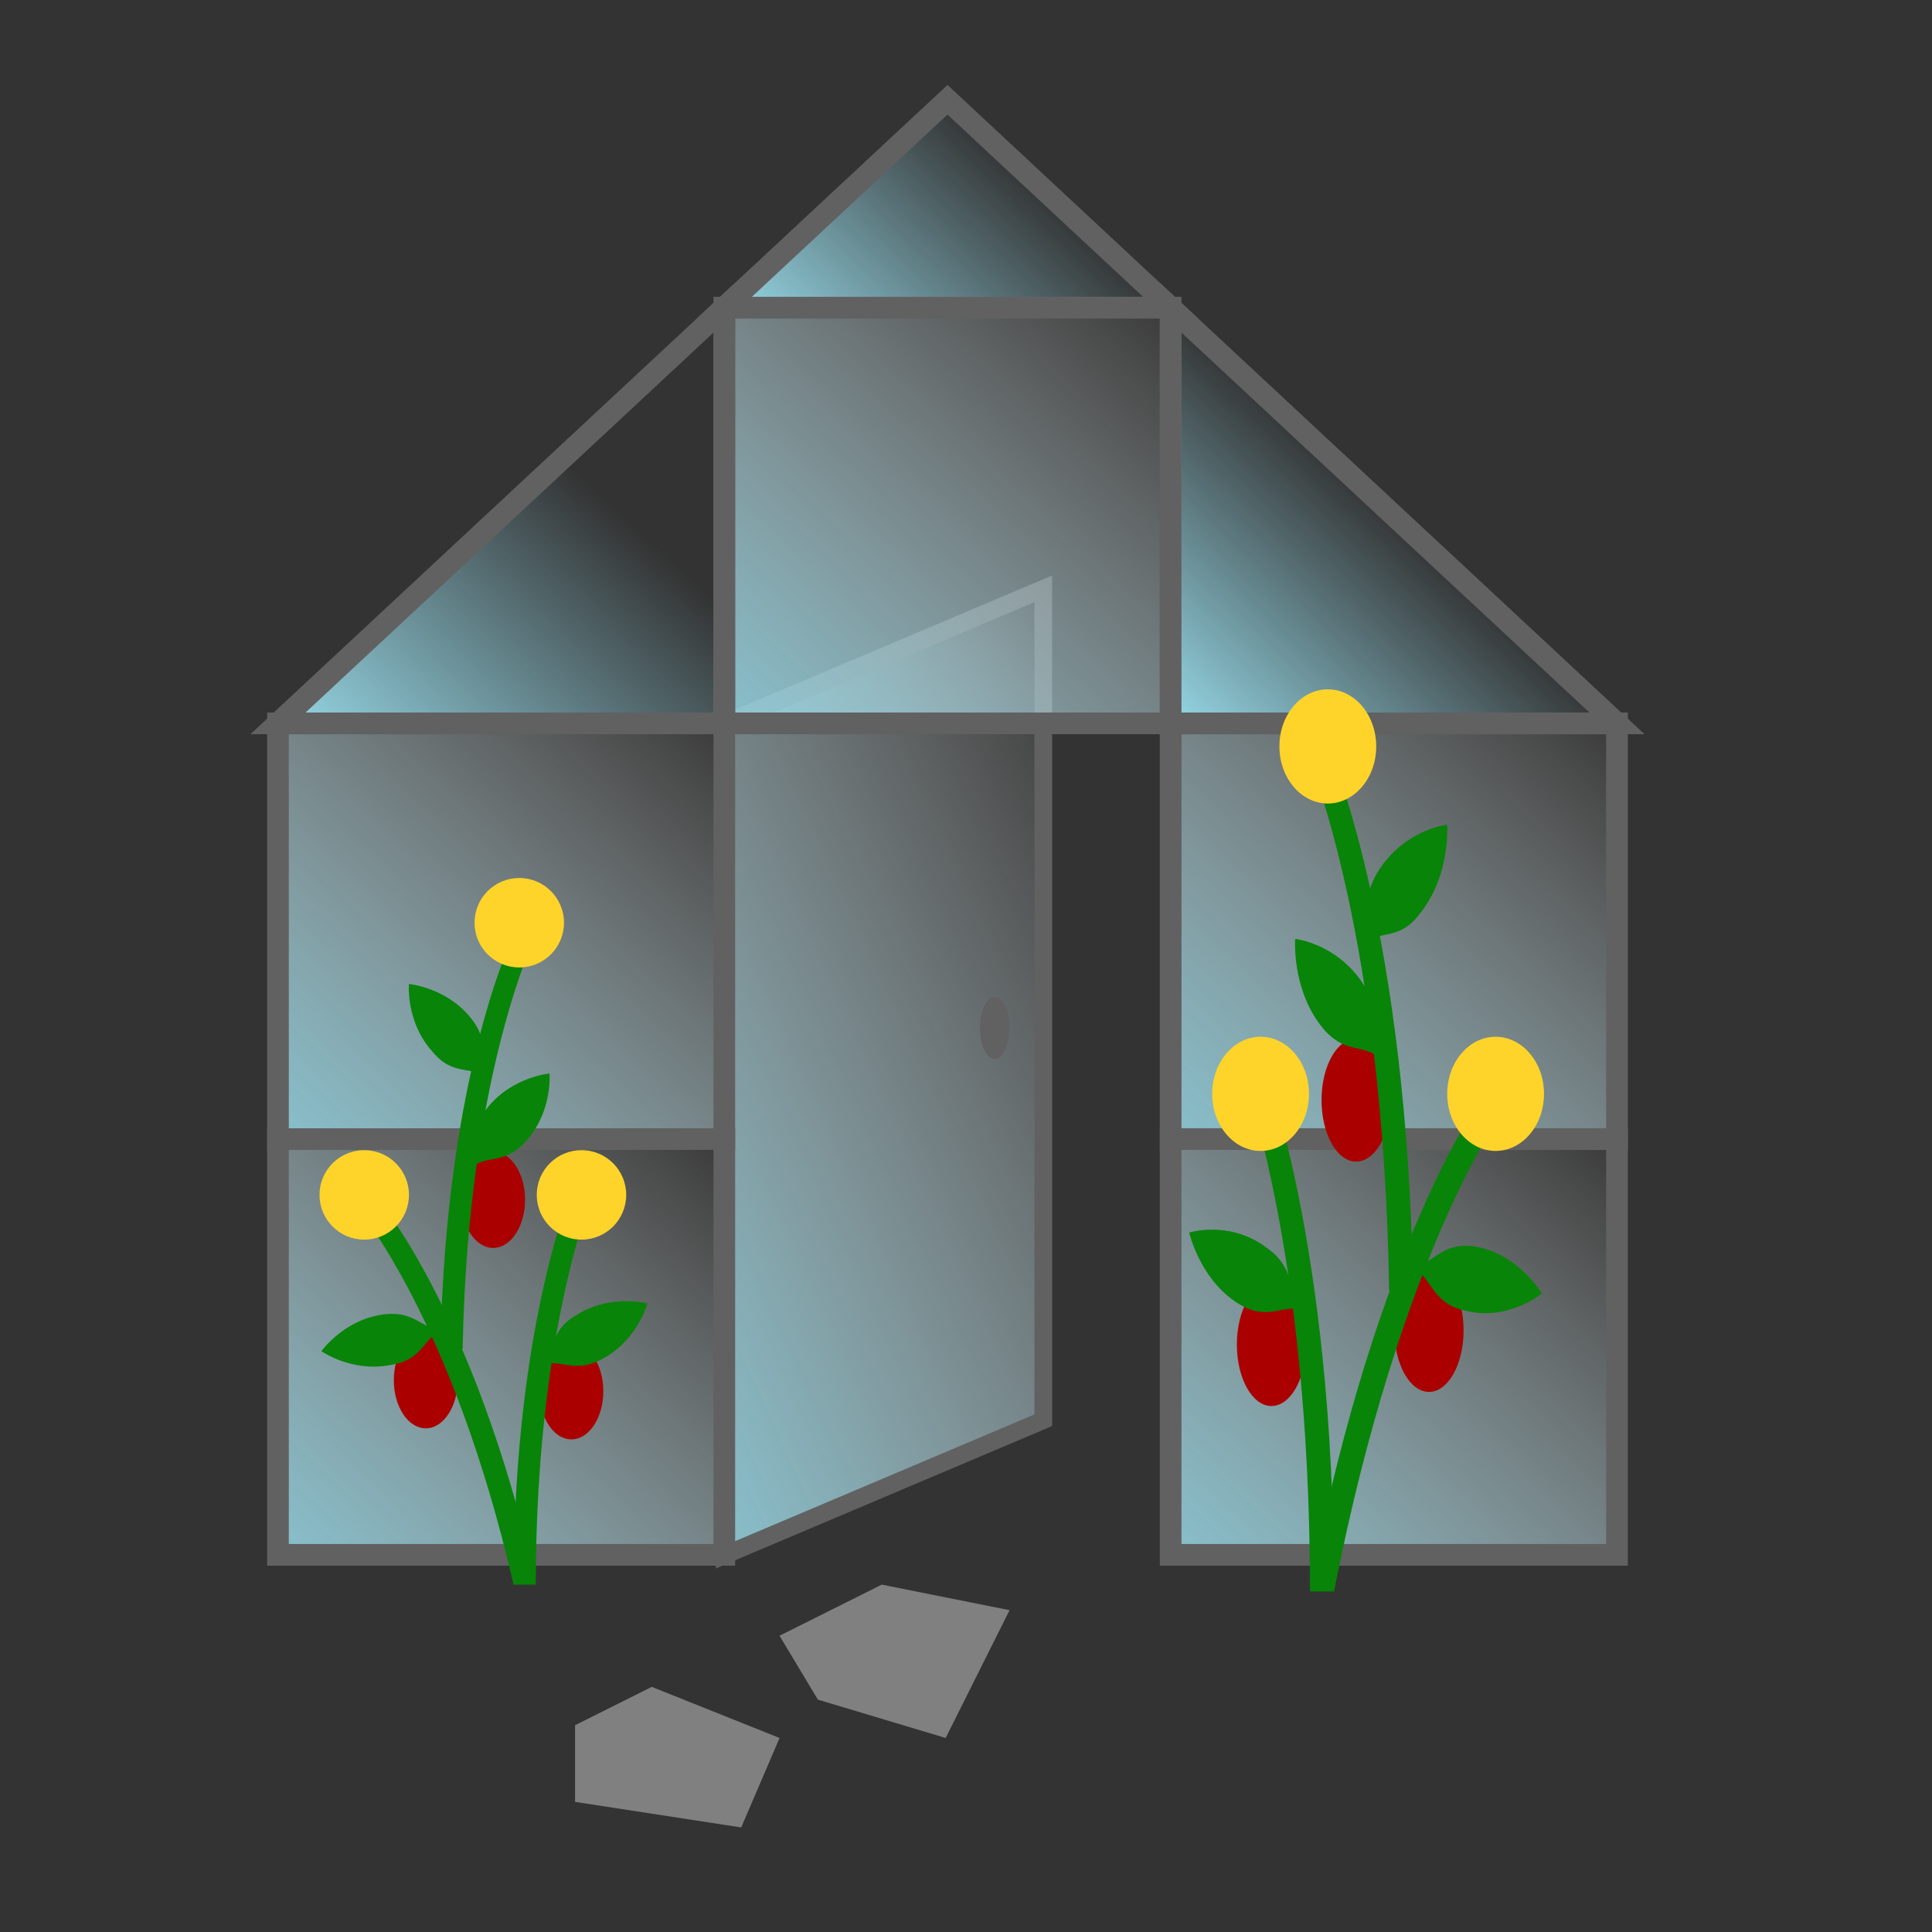 <?xml version="1.0" encoding="UTF-8" standalone="no"?>
<svg
   xmlns="http://www.w3.org/2000/svg"
   xmlns:xlink="http://www.w3.org/1999/xlink"
   width="40mm"
   height="40mm"
   viewBox="0 0 40 40"
   version="1.1">
  <rect x="0" y="0" width="40" height="40" fill="#333333" stroke="none"/>
  <defs>
    <linearGradient
       xlink:href="#linearGradient2325"
       id="linearGradient2327"
       x1="97.896"
       y1="195.792"
       x2="101.865"
       y2="191.823"
       gradientUnits="userSpaceOnUse"
       gradientTransform="matrix(1.164,0,0,1.084,-98.973,-205.94)" />
    <linearGradient
       id="linearGradient2325">
      <stop
         style="stop-color:#95d7e5;stop-opacity:1;"
         offset="0" />
      <stop
         style="stop-color:#95d7e5;stop-opacity:0;"
         offset="1" />
    </linearGradient>
    <linearGradient
       xlink:href="#linearGradient2325"
       id="linearGradient2293-4"
       x1="97.896"
       y1="203.729"
       x2="93.927"
       y2="199.76"
       gradientUnits="userSpaceOnUse"
       gradientTransform="matrix(-1.164,0,0,1.084,138.206,-205.94)" />
    <linearGradient
       xlink:href="#linearGradient2325"
       id="linearGradient2293"
       x1="89.958"
       y1="203.729"
       x2="94.985"
       y2="198.702"
       gradientUnits="userSpaceOnUse"
       gradientTransform="matrix(1.164,0,0,1.084,-98.973,-205.94)" />
    <linearGradient
       xlink:href="#linearGradient2192"
       id="linearGradient2194-1"
       x1="89.958"
       y1="211.667"
       x2="97.896"
       y2="203.729"
       gradientUnits="userSpaceOnUse"
       gradientTransform="matrix(1.164,0,0,1.084,-89.733,-214.547)" />
    <linearGradient
       id="linearGradient2192">
      <stop
         style="stop-color:#95d7e5;stop-opacity:0.859"
         offset="0" />
      <stop
         style="stop-color:#ffffff;stop-opacity:0.027"
         offset="1" />
    </linearGradient>
    <linearGradient
       xlink:href="#linearGradient2192"
       id="linearGradient2194-3-8"
       x1="89.958"
       y1="211.667"
       x2="97.896"
       y2="203.729"
       gradientUnits="userSpaceOnUse"
       gradientTransform="matrix(1.164,0,0,1.084,-80.492,-197.333)" />
    <linearGradient
       xlink:href="#linearGradient2192"
       id="linearGradient2194-30"
       x1="89.958"
       y1="211.667"
       x2="97.896"
       y2="203.729"
       gradientUnits="userSpaceOnUse"
       gradientTransform="matrix(1.164,0,0,1.084,-80.492,-205.94)" />
    <linearGradient
       xlink:href="#linearGradient2192"
       id="linearGradient2194-3"
       x1="89.958"
       y1="211.667"
       x2="97.896"
       y2="203.729"
       gradientUnits="userSpaceOnUse"
       gradientTransform="matrix(1.164,0,0,1.084,-98.973,-197.333)" />
    <linearGradient
       xlink:href="#linearGradient2192"
       id="linearGradient2194"
       x1="89.958"
       y1="211.667"
       x2="97.896"
       y2="203.729"
       gradientUnits="userSpaceOnUse"
       gradientTransform="matrix(1.164,0,0,1.084,-98.973,-205.94)" />
    <linearGradient
       xlink:href="#linearGradient2192"
       id="linearGradient2194-30-2"
       x1="89.958"
       y1="211.667"
       x2="97.896"
       y2="203.729"
       gradientUnits="userSpaceOnUse"
       gradientTransform="matrix(0.902,0,0,2.169,-64.898,-420.497)" />
  </defs>
  <rect
     style="fill:url(#linearGradient2194-30-2);fill-opacity:1;stroke:#616161;stroke-width:0.396;stroke-linecap:round;stroke-linejoin:miter;stroke-miterlimit:4;stroke-dasharray:none;stroke-dashoffset:0;stroke-opacity:1;paint-order:markers fill stroke"
     width="7.164"
     height="17.214"
     x="16.289"
     y="21.337"
     transform="matrix(0.921,-0.39,0,1,0,0)" />
  <rect
     style="fill:url(#linearGradient2194);fill-opacity:1;stroke:#616161;stroke-width:0.449;stroke-linecap:round;stroke-linejoin:miter;stroke-miterlimit:4;stroke-dasharray:none;stroke-dashoffset:0;stroke-opacity:1;paint-order:markers fill stroke"
     width="9.241"
     height="8.607"
     x="5.755"
     y="14.977" />
  <rect
     style="fill:url(#linearGradient2194-3);fill-opacity:1;stroke:#616161;stroke-width:0.449;stroke-linecap:round;stroke-linejoin:miter;stroke-miterlimit:4;stroke-dasharray:none;stroke-dashoffset:0;stroke-opacity:1;paint-order:markers fill stroke"
     width="9.241"
     height="8.607"
     x="5.755"
     y="23.584" />
  <ellipse
     style="fill:#aa0000;fill-opacity:1;stroke:none;stroke-width:0.8;stroke-linecap:round;stroke-linejoin:miter;stroke-miterlimit:4;stroke-dasharray:none;stroke-dashoffset:0;stroke-opacity:1;paint-order:markers fill stroke"
     cx="11.83"
     cy="28.804"
     rx="0.661"
     ry="0.997" />
  <rect
     style="fill:url(#linearGradient2194-30);fill-opacity:1;stroke:#616161;stroke-width:0.45;stroke-linecap:round;stroke-linejoin:miter;stroke-miterlimit:4;stroke-dasharray:none;stroke-dashoffset:0;stroke-opacity:1;paint-order:markers fill stroke"
     width="9.241"
     height="8.607"
     x="24.237"
     y="14.977" />
  <rect
     style="fill:url(#linearGradient2194-3-8);fill-opacity:1;stroke:#616161;stroke-width:0.449;stroke-linecap:round;stroke-linejoin:miter;stroke-miterlimit:4;stroke-dasharray:none;stroke-dashoffset:0;stroke-opacity:1;paint-order:markers fill stroke"
     width="9.241"
     height="8.607"
     x="24.237"
     y="23.584" />
  <rect
     style="fill:url(#linearGradient2194-1);fill-opacity:1;stroke:#616161;stroke-width:0.449;stroke-linecap:round;stroke-linejoin:miter;stroke-miterlimit:4;stroke-dasharray:none;stroke-dashoffset:0;stroke-opacity:1;paint-order:markers fill stroke"
     width="9.241"
     height="8.607"
     x="14.996"
     y="6.37" />
  <path
     style="fill:url(#linearGradient2293);fill-opacity:1;stroke:#616161;stroke-width:0.449;stroke-linecap:butt;stroke-linejoin:miter;stroke-miterlimit:4;stroke-dasharray:none;stroke-opacity:1"
     d="M 14.996,14.977 H 5.755 L 14.996,6.37 Z" />
  <path
     style="fill:url(#linearGradient2293-4);fill-opacity:1;stroke:#616161;stroke-width:0.449;stroke-linecap:butt;stroke-linejoin:miter;stroke-miterlimit:4;stroke-dasharray:none;stroke-opacity:1"
     d="m 24.237,14.977 h 9.241 L 24.237,6.37 Z" />
  <path
     style="fill:url(#linearGradient2327);fill-opacity:1;stroke:#616161;stroke-width:0.449;stroke-linecap:butt;stroke-linejoin:miter;stroke-miterlimit:4;stroke-dasharray:none;stroke-opacity:1"
     d="M 14.996,6.37 H 24.237 L 19.617,2.066 Z" />
  <path
     style="fill:#088408;fill-opacity:1;stroke:none;stroke-width:0.514px;stroke-linecap:butt;stroke-linejoin:miter;stroke-opacity:1"
     d="m 10.633,32.808 c 0,-5.742 1.379,-8.613 1.379,-8.613 h 0.46 c 0,0 -1.379,2.871 -1.379,8.613 -10e-7,-2e-6 -0.46,0 -0.46,0 z" />
  <ellipse
     style="fill:#aa0000;fill-opacity:1;stroke:none;stroke-width:0.8;stroke-linecap:round;stroke-linejoin:miter;stroke-miterlimit:4;stroke-dasharray:none;stroke-dashoffset:0;stroke-opacity:1;paint-order:markers fill stroke"
     cx="8.815"
     cy="28.575"
     rx="0.661"
     ry="0.997" />
  <path
     style="fill:#088408;fill-opacity:1;stroke:none;stroke-width:0.514px;stroke-linecap:butt;stroke-linejoin:miter;stroke-opacity:1"
     d="M 11.074,32.649 C 9.801,27.132 7.84,24.851 7.84,24.851 L 7.398,25.01 c 0,0 1.961,2.281 3.235,7.798 0,-2e-6 0.442,-0.159 0.442,-0.159 z" />
  <ellipse
     style="fill:#aa0000;fill-opacity:1;stroke:none;stroke-width:0.8;stroke-linecap:round;stroke-linejoin:miter;stroke-miterlimit:4;stroke-dasharray:none;stroke-dashoffset:0;stroke-opacity:1;paint-order:markers fill stroke"
     cx="10.21"
     cy="24.84"
     rx="0.661"
     ry="0.997" />
  <path
     style="fill:#088408;fill-opacity:1;stroke:none;stroke-width:0.514px;stroke-linecap:butt;stroke-linejoin:miter;stroke-opacity:1"
     d="M 9.119,27.927 C 9.222,22.186 10.653,19.315 10.653,19.315 H 11.113 c 0,0 -1.431,2.871 -1.534,8.613 -1e-7,-2e-6 -0.46,0 -0.46,0 z" />
  <path
     style="fill:#088408;fill-opacity:1;stroke:none;stroke-width:0.265px;stroke-linecap:butt;stroke-linejoin:miter;stroke-opacity:1"
     d="m 11.113,28.31 c 0.443,-0.256 0.194,-0.723 0.814,-1.079 0.022,-0.013 0.044,-0.027 0.067,-0.041 0.687,-0.397 1.41,-0.203 1.41,-0.203 0,0 -0.194,0.723 -0.881,1.12 -0.687,0.397 -0.952,-0.061 -1.41,0.203 z" />
  <path
     style="fill:#088408;fill-opacity:1;stroke:none;stroke-width:0.265px;stroke-linecap:butt;stroke-linejoin:miter;stroke-opacity:1"
     d="m 9.676,24.252 c 0.329,-0.392 -0.065,-0.746 0.396,-1.292 0.016,-0.019 0.032,-0.04 0.049,-0.061 0.51,-0.608 1.256,-0.673 1.256,-0.673 0,0 0.065,0.746 -0.445,1.354 -0.51,0.608 -0.916,0.268 -1.256,0.673 z" />
  <path
     style="fill:#088408;fill-opacity:1;stroke:none;stroke-width:0.265px;stroke-linecap:butt;stroke-linejoin:miter;stroke-opacity:1"
     d="m 9.26,27.517 c -0.503,0.089 -0.429,0.613 -1.134,0.735 -0.025,0.004 -0.05,0.011 -0.077,0.015 -0.782,0.138 -1.395,-0.291 -1.395,-0.291 0,0 0.429,-0.613 1.211,-0.751 0.782,-0.138 0.874,0.383 1.395,0.291 z" />
  <path
     style="fill:#088408;fill-opacity:1;stroke:none;stroke-width:0.265px;stroke-linecap:butt;stroke-linejoin:miter;stroke-opacity:1"
     d="M 10.167,22.4 C 9.839,22.008 9.422,22.335 8.963,21.785 8.947,21.766 8.929,21.747 8.912,21.726 8.401,21.118 8.467,20.373 8.467,20.373 c 0,0 0.746,0.065 1.256,0.673 0.51,0.608 0.105,0.948 0.445,1.354 z" />
  <circle
     style="fill:#ffd42a;fill-opacity:1;stroke:none;stroke-width:0.8;stroke-linecap:round;stroke-linejoin:miter;stroke-miterlimit:4;stroke-dasharray:none;stroke-dashoffset:0;stroke-opacity:1;paint-order:markers fill stroke"
     cx="7.541"
     cy="24.739"
     r="0.926" />
  <circle
     style="fill:#ffd42a;fill-opacity:1;stroke:none;stroke-width:0.8;stroke-linecap:round;stroke-linejoin:miter;stroke-miterlimit:4;stroke-dasharray:none;stroke-dashoffset:0;stroke-opacity:1;paint-order:markers fill stroke"
     cx="12.039"
     cy="24.739"
     r="0.926" />
  <circle
     style="fill:#ffd42a;fill-opacity:1;stroke:none;stroke-width:0.8;stroke-linecap:round;stroke-linejoin:miter;stroke-miterlimit:4;stroke-dasharray:none;stroke-dashoffset:0;stroke-opacity:1;paint-order:markers fill stroke"
     cx="10.751"
     cy="19.104"
     r="0.926" />
  <ellipse
     style="fill:#aa0000;fill-opacity:1;stroke:none;stroke-width:0.94;stroke-linecap:round;stroke-linejoin:miter;stroke-miterlimit:4;stroke-dasharray:none;stroke-dashoffset:0;stroke-opacity:1;paint-order:markers fill stroke"
     cx="-26.324"
     cy="27.837"
     rx="0.716"
     ry="1.273"
     transform="scale(-1,1)" />
  <path
     style="fill:#088408;fill-opacity:1;stroke:none;stroke-width:0.604px;stroke-linecap:butt;stroke-linejoin:miter;stroke-opacity:1"
     d="m 27.619,32.949 c 0,-7.33 -1.492,-10.995 -1.492,-10.995 h -0.497 c 0,0 1.492,3.665 1.492,10.995 1e-6,-3e-6 0.497,0 0.497,0 z" />
  <ellipse
     style="fill:#aa0000;fill-opacity:1;stroke:none;stroke-width:0.94;stroke-linecap:round;stroke-linejoin:miter;stroke-miterlimit:4;stroke-dasharray:none;stroke-dashoffset:0;stroke-opacity:1;paint-order:markers fill stroke"
     cx="-29.586"
     cy="27.545"
     rx="0.716"
     ry="1.273"
     transform="scale(-1,1)" />
  <path
     style="fill:#088408;fill-opacity:1;stroke:none;stroke-width:0.604px;stroke-linecap:butt;stroke-linejoin:miter;stroke-opacity:1"
     d="m 27.142,32.746 c 1.378,-7.043 3.5,-9.955 3.5,-9.955 l 0.478,0.203 c 0,0 -2.122,2.912 -3.5,9.955 0,-2e-6 -0.478,-0.203 -0.478,-0.203 z" />
  <ellipse
     style="fill:#aa0000;fill-opacity:1;stroke:none;stroke-width:0.94;stroke-linecap:round;stroke-linejoin:miter;stroke-miterlimit:4;stroke-dasharray:none;stroke-dashoffset:0;stroke-opacity:1;paint-order:markers fill stroke"
     cx="-28.077"
     cy="22.777"
     rx="0.716"
     ry="1.273"
     transform="scale(-1,1)" />
  <path
     style="fill:#088408;fill-opacity:1;stroke:none;stroke-width:0.604px;stroke-linecap:butt;stroke-linejoin:miter;stroke-opacity:1"
     d="M 29.258,26.718 C 29.145,19.388 27.598,15.723 27.598,15.723 h -0.497 c 0,0 1.548,3.665 1.66,10.995 0,-2e-6 0.497,0 0.497,0 z" />
  <path
     style="fill:#088408;fill-opacity:1;stroke:none;stroke-width:0.311px;stroke-linecap:butt;stroke-linejoin:miter;stroke-opacity:1"
     d="m 27.1,27.207 c -0.479,-0.326 -0.21,-0.923 -0.881,-1.377 -0.024,-0.016 -0.047,-0.035 -0.072,-0.052 -0.744,-0.507 -1.526,-0.259 -1.526,-0.259 0,0 0.21,0.923 0.953,1.429 0.744,0.507 1.03,-0.078 1.526,0.259 z" />
  <path
     style="fill:#088408;fill-opacity:1;stroke:none;stroke-width:0.311px;stroke-linecap:butt;stroke-linejoin:miter;stroke-opacity:1"
     d="m 28.654,22.026 c -0.355,-0.5 0.071,-0.952 -0.428,-1.65 -0.017,-0.025 -0.034,-0.052 -0.053,-0.078 -0.552,-0.776 -1.358,-0.859 -1.358,-0.859 0,0 -0.071,0.952 0.481,1.728 0.552,0.776 0.991,0.342 1.358,0.859 z" />
  <path
     style="fill:#088408;fill-opacity:1;stroke:none;stroke-width:0.311px;stroke-linecap:butt;stroke-linejoin:miter;stroke-opacity:1"
     d="m 29.104,26.194 c 0.545,0.113 0.464,0.783 1.227,0.939 0.027,0.005 0.054,0.014 0.083,0.02 0.846,0.176 1.509,-0.372 1.509,-0.372 0,0 -0.464,-0.783 -1.31,-0.959 -0.846,-0.176 -0.945,0.489 -1.509,0.372 z" />
  <path
     style="fill:#088408;fill-opacity:1;stroke:none;stroke-width:0.311px;stroke-linecap:butt;stroke-linejoin:miter;stroke-opacity:1"
     d="m 28.123,19.662 c 0.355,-0.5 0.807,-0.083 1.302,-0.784 0.018,-0.025 0.037,-0.049 0.056,-0.075 0.552,-0.776 0.481,-1.728 0.481,-1.728 0,0 -0.807,0.083 -1.358,0.859 -0.552,0.776 -0.113,1.21 -0.481,1.728 z" />
  <ellipse
     style="fill:#ffd42a;fill-opacity:1;stroke:none;stroke-width:0.94;stroke-linecap:round;stroke-linejoin:miter;stroke-miterlimit:4;stroke-dasharray:none;stroke-dashoffset:0;stroke-opacity:1;paint-order:markers fill stroke"
     cx="-30.965"
     cy="22.647"
     transform="scale(-1,1)"
     rx="1.002"
     ry="1.182" />
  <ellipse
     style="fill:#ffd42a;fill-opacity:1;stroke:none;stroke-width:0.94;stroke-linecap:round;stroke-linejoin:miter;stroke-miterlimit:4;stroke-dasharray:none;stroke-dashoffset:0;stroke-opacity:1;paint-order:markers fill stroke"
     cx="-26.099"
     cy="22.647"
     transform="scale(-1,1)"
     rx="1.002"
     ry="1.182" />
  <ellipse
     style="fill:#ffd42a;fill-opacity:1;stroke:none;stroke-width:0.94;stroke-linecap:round;stroke-linejoin:miter;stroke-miterlimit:4;stroke-dasharray:none;stroke-dashoffset:0;stroke-opacity:1;paint-order:markers fill stroke"
     cx="-27.491"
     cy="15.454"
     transform="scale(-1,1)"
     rx="1.002"
     ry="1.182" />
  <path
     style="fill:#808080;stroke:none;stroke-width:0.265px;stroke-linecap:butt;stroke-linejoin:miter;stroke-opacity:1"
     d="m 18.256,32.808 2.646,0.529 -1.323,2.646 -2.646,-0.794 -0.794,-1.323" />
  <path
     style="fill:#808080;stroke:none;stroke-width:0.265px;stroke-linecap:butt;stroke-linejoin:miter;stroke-opacity:1"
     d="m 13.494,34.925 2.646,1.058 -0.794,1.852 -3.44,-0.529 v -1.587" />
  <ellipse
     style="fill:#616161;fill-opacity:1;stroke:none;stroke-width:0.756;stroke-linecap:round;stroke-linejoin:miter;stroke-miterlimit:4;stroke-dasharray:none;stroke-dashoffset:0;stroke-opacity:1;paint-order:markers fill stroke"
     cx="20.595"
     cy="21.281"
     rx="0.307"
     ry="0.643" />
</svg>
